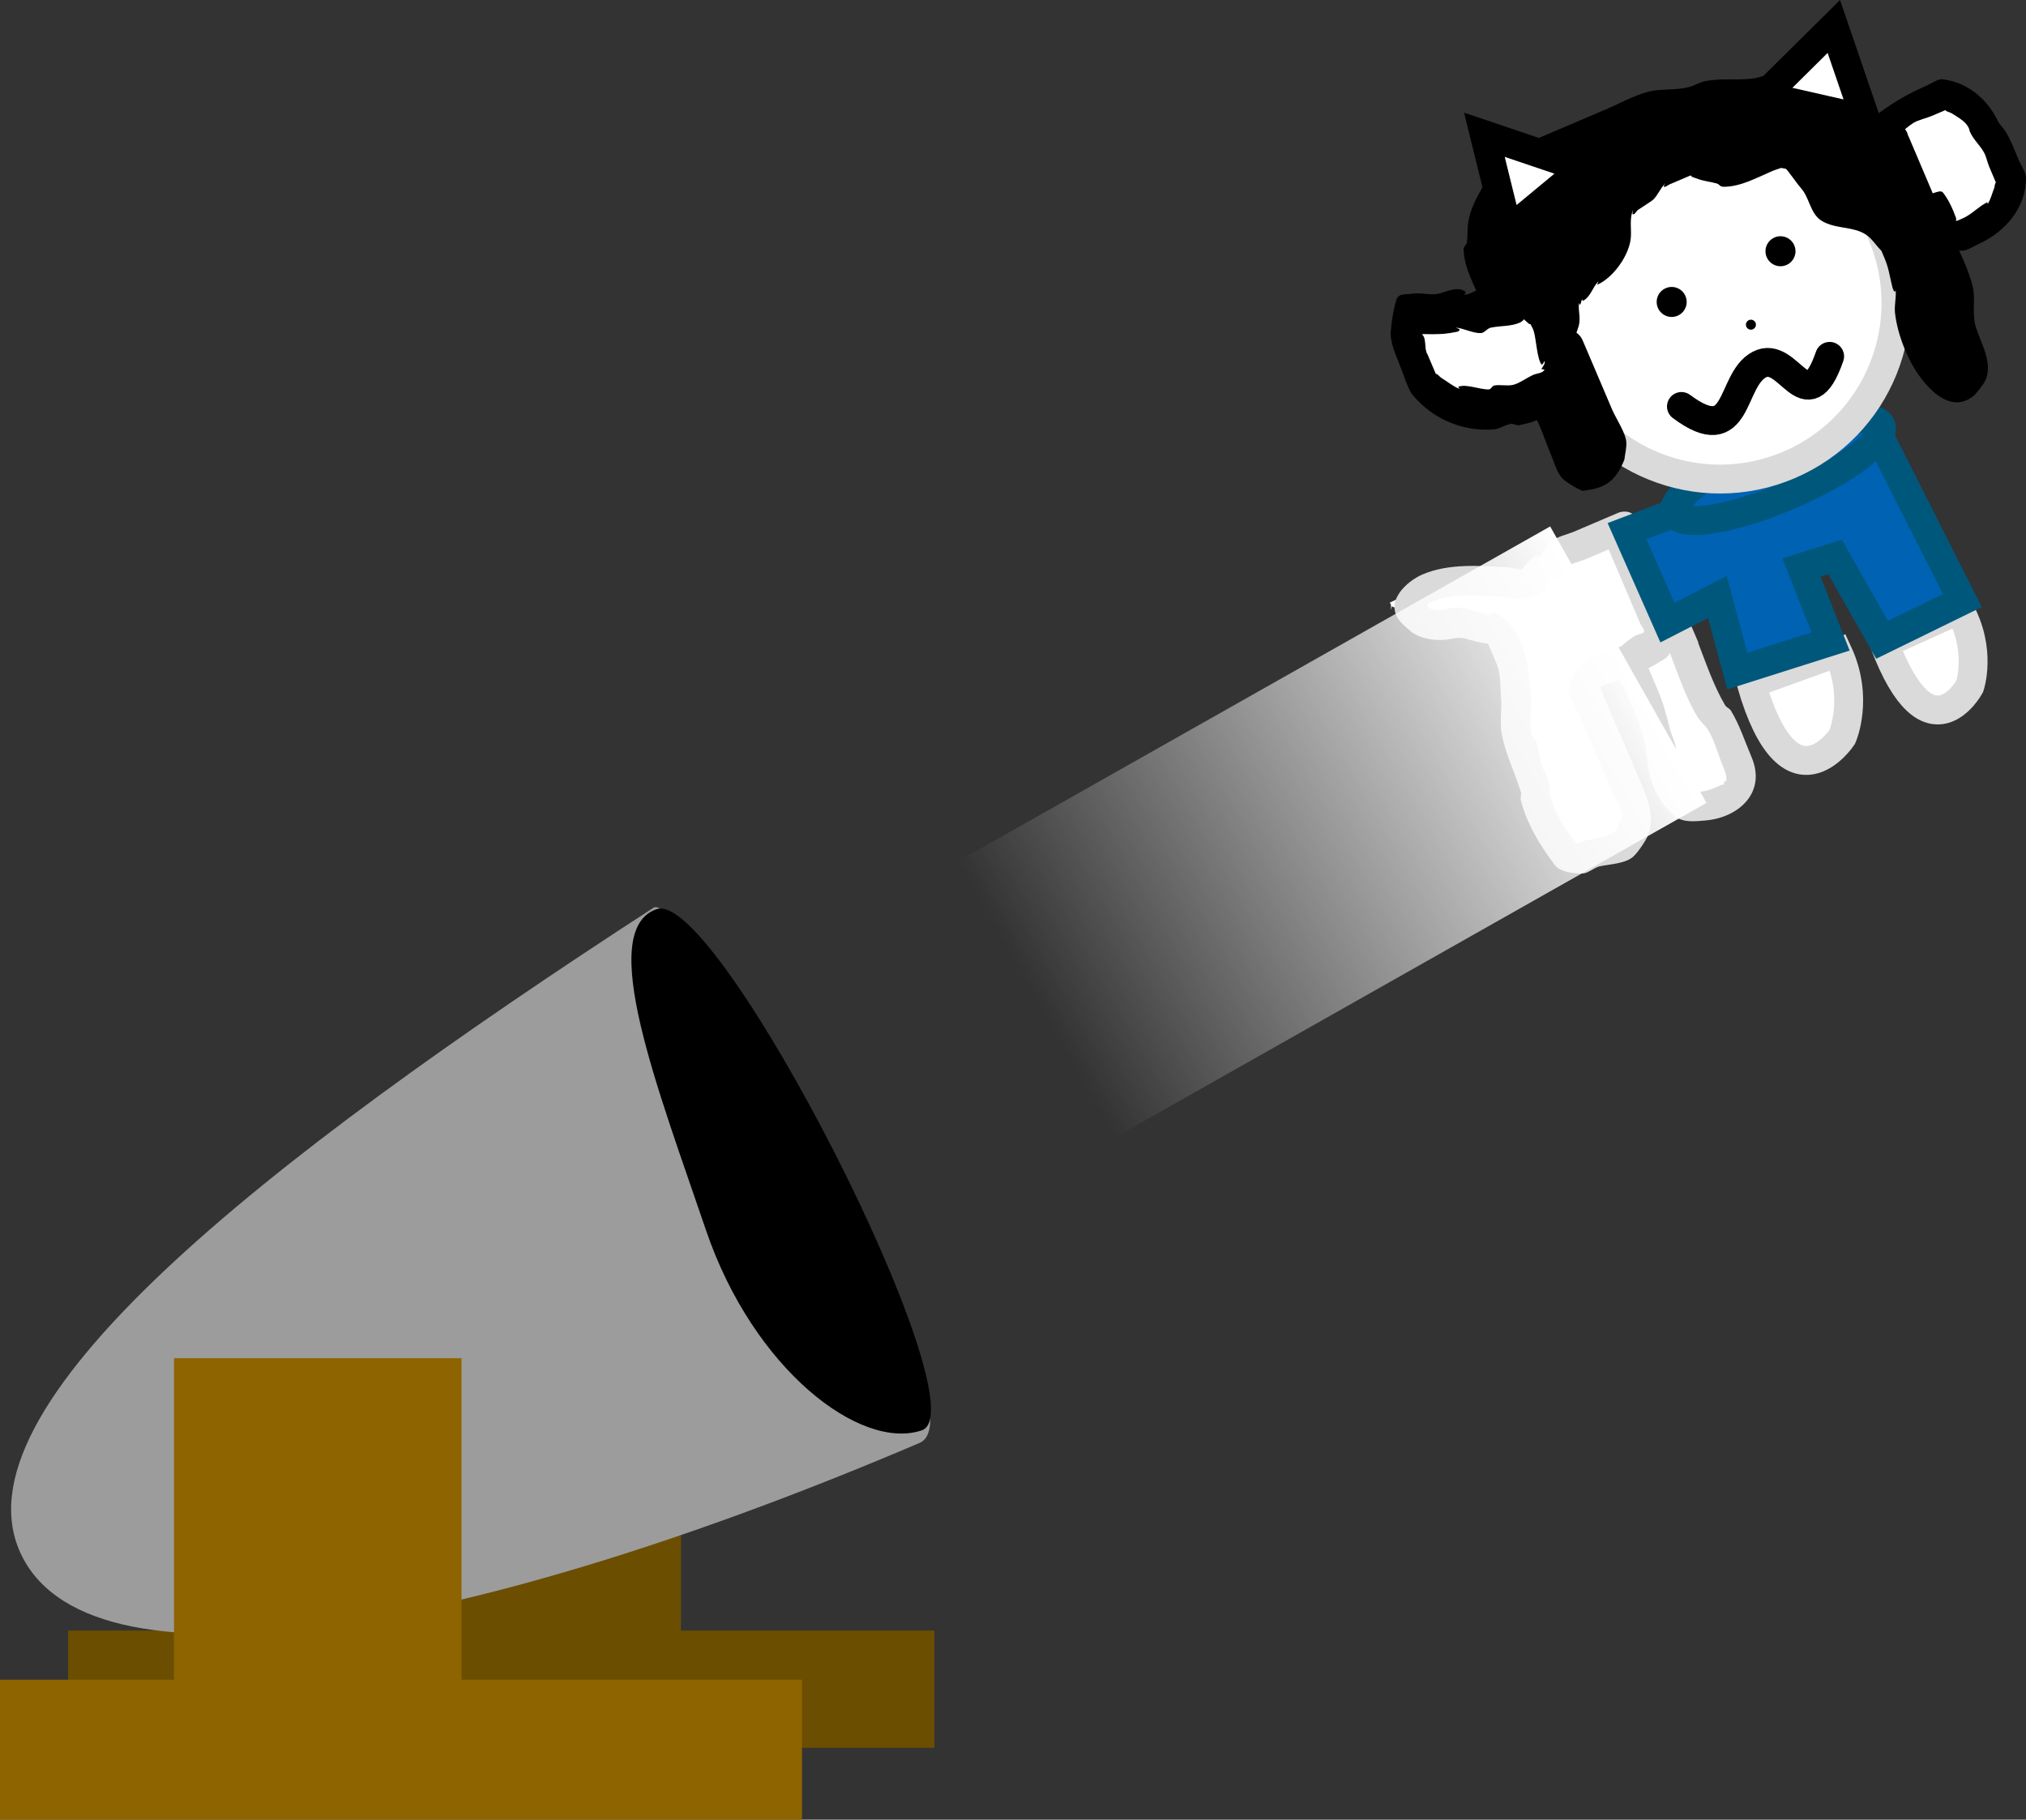 <svg version="1.1" xmlns="http://www.w3.org/2000/svg" xmlns:xlink="http://www.w3.org/1999/xlink" width="105.236" height="94.527" viewBox="0,0,105.236,94.527"><rect x="0" y="0" width="105.236" height="94.527" fill="#333333" stroke="none"/><defs><linearGradient x1="299.628" y1="152.673" x2="268.872" y2="170.066" gradientUnits="userSpaceOnUse" id="color-1"><stop offset="0" stop-color="#ffffff"/><stop offset="1" stop-color="#ffffff" stop-opacity="0"/></linearGradient></defs><g transform="translate(-215.047,-118.145)"><g data-paper-data="{&quot;isPaintingLayer&quot;:true}" fill-rule="nonzero" stroke-linejoin="miter" stroke-miterlimit="10" stroke-dasharray="" stroke-dashoffset="0" style="mix-blend-mode: normal"><path d="M218.584,208.939v-6.091h44.998v6.091z" fill="#6c4e00" stroke="none" stroke-width="0" stroke-linecap="butt"/><path d="M237.055,204.813v-13.362h13.362v13.362z" fill="#6c4e00" stroke="none" stroke-width="0" stroke-linecap="butt"/><g data-paper-data="{&quot;origRot&quot;:0}" stroke="none" stroke-width="0" stroke-linecap="butt"><path d="M262.821,193.097c-22.468,9.593 -42.817,13.55 -46.638,5.875c-3.821,-7.675 12.48,-20.483 32.802,-33.669c1.713,-1.112 17.49,26.233 13.835,27.793z" data-paper-data="{&quot;origPos&quot;:null,&quot;origRot&quot;:0}" fill="#9c9c9c"/><path d="M249.163,165.372c3.185,-1.083 16.953,25.992 13.767,27.074c-3.185,1.083 -8.753,-3.161 -11.215,-10.405c-2.462,-7.244 -5.737,-15.587 -2.552,-16.67z" data-paper-data="{&quot;origPos&quot;:null}" fill="#000000"/></g><path d="M224.086,206.385v-17.685h14.934v17.685z" fill="#8d6400" stroke="none" stroke-width="0" stroke-linecap="butt"/><path d="M215.047,212.673v-7.271h41.658v7.271z" fill="#8d6400" stroke="none" stroke-width="0" stroke-linecap="butt"/><g data-paper-data="{&quot;index&quot;:null,&quot;origRot&quot;:0}" stroke-width="1.5"><path d="M299.916,152.97c-0.163,-0.493 0.33,-0.656 0.33,-0.656l0.32,0.296c-0.004,-0.01 -0.009,-0.02 -0.013,-0.03c0.004,-0.007 0.008,-0.014 0.012,-0.021c0.043,0.065 0.264,-0.029 0.511,-0.164c-0.002,-0.153 0.055,-0.347 0.317,-0.459c0.478,-0.204 0.681,0.274 0.681,0.274c0.539,1.264 1.136,2.571 1.915,3.7c0.247,0.358 0.611,0.722 0.865,1.119c0.402,0.63 0.252,1.265 -0.141,1.757c-0.001,0.004 -0.002,0.005 -0.003,0.004c-0.047,0.059 -0.098,0.116 -0.152,0.17c-0.003,0.006 -0.007,0.011 -0.011,0.017c-0.003,0.004 -0.005,0.004 -0.007,0.002c-0.221,0.219 -0.489,0.4 -0.769,0.525c-0.169,0.075 -0.678,0.321 -0.855,0.241c-1.342,-0.609 -1,-2.011 -1.553,-3.109c-0.468,-1.099 -0.937,-2.198 -1.405,-3.296l0.332,-0.021c-0.14,-0.025 -0.295,-0.11 -0.374,-0.347z" data-paper-data="{&quot;origPos&quot;:null}" fill="#ffffff" stroke="none" stroke-linecap="butt"/><path d="M290.935,150.098c-0.003,-0.066 0.003,-0.123 0.015,-0.174c-0.31,-0.014 -0.628,0.069 -1.038,0.243l-0.496,0.164c0,0 -0.519,-0.006 -0.513,-0.525c0.001,-0.092 0.018,-0.167 0.046,-0.229c-0.594,0.122 -1.103,0.325 -1.601,0.066c-0.127,0.47 0.041,-0.145 -0.124,-0.185c0.336,-0.172 0.866,-0.396 1.009,-0.435c1.354,-0.369 2.977,-0.385 4.285,-0.404c0.587,-0.009 1.109,0.105 1.714,0.021c0.426,-0.176 0.883,-0.3 1.281,-0.53c0.151,-0.087 0.266,-0.241 0.309,-0.388c0.017,-0.056 -0.238,0.029 -0.189,-0.014c0.437,-0.382 1.421,-0.465 1.61,-1.103c0.017,-0.056 -0.238,0.029 -0.189,-0.014c0.33,-0.289 1.186,-0.505 1.605,-0.683v0c0.556,-0.237 1.115,-0.474 1.671,-0.711c0.208,0.487 0.417,0.975 0.625,1.462c0.415,0.975 0.835,1.951 1.25,2.926c0.056,0.132 0.191,0.23 0.219,0.372c0.019,0.097 -0.082,0.286 -0.051,0.355c-0.103,0.071 -0.243,0.145 -0.358,0.194c-0.546,0.233 -1.092,0.466 -1.638,0.7c0.04,0.355 -0.321,0.509 -0.321,0.509c-0.871,0.371 -1.807,0.77 -2.7,1.151c-0.222,0.276 -0.407,0.624 -0.567,1.092c-0.09,0.261 0.456,1.051 0.56,1.297c0.6,1.408 1.198,2.816 1.798,4.224c0.189,0.444 0.91,1.595 0.843,1.905c-0.015,0.071 -0.463,0.813 -0.521,0.965c-0.216,0.098 -0.675,0.362 -0.842,0.408c-0.714,0.195 -1.335,0.263 -2.032,0.56c-0.006,0.003 -0.012,0.005 -0.019,0.007c-0.655,-0.785 -1.334,-1.69 -1.575,-2.673c-0.082,-0.333 0.013,-0.709 -0.069,-1.042c-0.08,-0.327 -0.322,-0.593 -0.415,-0.916c-0.127,-0.441 -0.124,-0.923 -0.246,-1.366c-0.049,-0.179 -0.304,-0.272 -0.322,-0.459c-0.068,-0.731 0.166,-1.614 0.156,-2.378c-0.017,-1.361 -0.056,-2.906 -0.894,-3.969c-0.43,0.052 -0.849,0.091 -1.283,0.101l-0.452,-0.029c0,0 -0.519,0.023 -0.542,-0.496z" fill="#ffffff" stroke="none" stroke-linecap="butt"/><path d="M300.104,146.224c0.162,0.38 0.324,0.76 0.486,1.14c0.595,1.396 1.808,3.178 1.197,4.697c-0.112,0.28 -0.449,0.407 -0.703,0.569c-0.585,0.372 -1.367,0.583 -2.007,0.855c-0.255,0.109 -0.615,0.181 -0.84,0.315c-0.023,0.014 -0.046,0.04 -0.069,0.069c0.007,0.017 0.014,0.034 0.022,0.051c0.163,0.382 0.326,0.764 0.489,1.147c0.448,1.051 0.896,2.102 1.344,3.153c0.496,1.165 1.223,2.471 0.423,3.693c-0.16,0.244 -0.322,0.491 -0.527,0.698c-0.409,0.412 -1.325,0.428 -1.801,0.542c-0.261,0.062 -0.594,0.367 -0.86,0.366c-0.515,-0.001 -1.161,-0.056 -1.472,-0.466c-0.759,-1.003 -1.421,-2.107 -1.745,-3.342c-0.035,-0.133 0.046,-0.281 0.007,-0.412c-0.308,-1.018 -0.837,-2.05 -1.01,-3.11c-0.09,-0.55 0.024,-1.225 -0.022,-1.799c-0.049,-0.598 -0.006,-1.237 -0.236,-1.777c-0.136,-0.318 -0.271,-0.637 -0.407,-0.955c-0.011,-0.025 -0.031,-0.055 -0.053,-0.086c-0.423,-0.033 -0.762,-0.141 -1.186,-0.262c-0.343,-0.098 -0.747,0.061 -1.118,0.078c-0.57,0.026 -1.144,-0.076 -1.62,-0.388c-0.201,-0.184 -0.425,-0.345 -0.603,-0.551c-0.888,-1.026 0.317,-2.111 1.151,-2.466c1.355,-0.577 2.951,-0.452 4.377,-0.368c0.348,0.02 0.468,0.116 0.784,0.105c0.223,-0.298 0.637,-0.763 0.855,-0.72c0.058,0.012 -0.101,0.21 -0.06,0.168c0.28,-0.28 0.457,-0.657 0.757,-0.916c0.264,-0.229 0.823,-0.351 1.147,-0.489c0.573,-0.244 1.147,-0.489 1.72,-0.733c0.191,-0.081 0.382,-0.163 0.573,-0.244c0.091,-0.039 0.184,-0.059 0.277,-0.062c0.235,-0.018 0.563,0.047 0.745,0.473c0.16,0.374 0.04,0.636 -0.11,0.801c0.008,0.018 0.015,0.036 0.023,0.055l0.12,-0.04c0,0 -0.006,0.093 -0.045,0.213zM298.607,146.685c-0.398,0.17 -0.796,0.339 -1.194,0.509c-0.3,0.128 -0.919,0.261 -1.147,0.489c-0.034,0.034 0.15,-0.023 0.141,0.023c-0.102,0.535 -0.824,0.547 -1.125,0.847c-0.034,0.034 0.15,-0.023 0.141,0.023c-0.023,0.123 -0.099,0.248 -0.205,0.313c-0.281,0.173 -0.611,0.251 -0.916,0.376c-0.443,0.036 -0.836,-0.094 -1.27,-0.122c-0.968,-0.063 -2.167,-0.149 -3.149,0.086c-0.103,0.025 -0.482,0.184 -0.721,0.311c0.124,0.044 0.02,0.549 0.085,0.154c0.485,0.318 0.94,0.006 1.537,0.009c0.638,0.003 1.106,0.334 1.695,0.404c0.028,0.003 -0.053,-0.071 -0.027,-0.08c0.103,-0.037 0.233,-0.083 0.327,-0.027c1.483,0.882 1.661,2.708 1.787,4.261c0.053,0.655 -0.07,1.389 0.025,2.02c0.024,0.161 0.218,0.256 0.265,0.412c0.117,0.387 0.142,0.798 0.262,1.183c0.088,0.282 0.282,0.524 0.361,0.809c0.08,0.29 0.032,0.607 0.113,0.897c0.238,0.857 0.793,1.672 1.326,2.384c0.005,-0.002 0.009,-0.003 0.014,-0.005c0.499,-0.213 0.953,-0.234 1.47,-0.357c0.121,-0.029 0.444,-0.227 0.598,-0.298c0.034,-0.126 0.32,-0.735 0.327,-0.795c0.031,-0.262 -0.573,-1.292 -0.739,-1.683c-0.529,-1.242 -1.059,-2.484 -1.588,-3.726c-0.092,-0.217 -0.539,-0.928 -0.489,-1.147c0.3,-1.29 0.883,-1.449 1.954,-1.905c0.573,-0.244 1.147,-0.489 1.72,-0.733c0.083,-0.035 0.166,-0.077 0.238,-0.132c-0.027,-0.062 0.037,-0.216 0.016,-0.301c-0.029,-0.123 -0.135,-0.215 -0.185,-0.331c-0.366,-0.86 -0.733,-1.72 -1.099,-2.58c-0.183,-0.43 -0.366,-0.86 -0.55,-1.29zM288.979,149.659c-0.006,0.006 -0.005,0.01 0.002,0.011c0.006,-0.01 0.012,-0.02 0.019,-0.029c-0.008,0.006 -0.015,0.012 -0.021,0.018z" data-paper-data="{&quot;origPos&quot;:null}" fill="#dadada" stroke="none" stroke-linecap="butt"/><path d="M301.278,150.265c0.504,-0.594 1.098,-0.089 1.098,-0.089l-0.021,0.109c0.192,0.028 0.334,0.136 0.43,0.243c0.065,0.067 0.118,0.146 0.157,0.237l0.326,0.764l-0.015,0.007c0.422,1.095 0.82,2.263 1.4,3.242c0.07,0.118 0.23,0.164 0.302,0.281c0.45,0.734 0.732,1.617 1.07,2.409c0.79,1.853 -0.67,3.159 -2.417,3.301c-0.494,0.04 -1.135,0.122 -1.554,-0.22c-1.037,-0.847 -1.378,-1.998 -1.49,-3.28c-0.088,-1.08 -0.644,-2.203 -1.079,-3.224c-0.127,-0.298 -0.484,-0.827 -0.489,-1.147c-0.016,-0.965 0.142,-1.165 0.917,-1.689c0.228,-0.154 0.786,-0.188 0.895,-0.451c0.082,-0.073 0.164,-0.145 0.246,-0.218l0.034,0.089c0.024,-0.115 0.082,-0.238 0.189,-0.365zM300.558,152.588c0.039,0.091 0.077,0.181 0.116,0.272c0.163,0.382 0.326,0.764 0.489,1.147c0.287,0.673 0.443,1.297 0.623,1.992c0.103,0.395 0.297,0.723 0.331,1.143c0.057,0.78 0.298,1.198 0.59,1.872c0.015,0.035 -0.099,0.062 -0.072,0.089c0.07,0.069 0.199,0.046 0.273,0.11c0.025,0.022 -0.114,0.052 -0.081,0.056c0.662,0.079 1.156,-0.115 1.675,-0.375c0.025,-0.013 0.023,0.097 0.04,0.075c0.059,-0.078 0.046,-0.199 0.11,-0.273c0.022,-0.025 0.052,0.114 0.056,0.081c0.033,-0.274 -0.013,-0.457 -0.116,-0.699c-0.265,-0.621 -0.467,-1.419 -0.803,-1.987c-0.154,-0.259 -0.411,-0.446 -0.569,-0.703c-0.619,-1.011 -1.023,-2.264 -1.464,-3.404c-0.28,0.191 -1.098,0.716 -1.186,0.583c-0.004,0.007 -0.008,0.014 -0.011,0.021z" data-paper-data="{&quot;origPos&quot;:null}" fill="#dadada" stroke="none" stroke-linecap="butt"/><path d="M316.826,149.815c1.18,2.112 0.535,3.983 0.535,3.983c0,0 -2.126,3.916 -4.436,-2.223z" data-paper-data="{&quot;origPos&quot;:null}" fill="#ffffff" stroke="#dadada" stroke-linecap="round"/><path d="M310.511,152.034c1.115,2.398 0.226,4.395 0.226,4.395c0,0 -2.723,4.117 -4.722,-2.769z" data-paper-data="{&quot;origPos&quot;:null,&quot;origRot&quot;:0}" fill="#ffffff" stroke="#dadada" stroke-linecap="round"/><path d="M312.804,151.382l-2.437,-4.305l-1.745,0.553l1.508,3.838l-4.84,1.536l-1.038,-3.848l-2.594,1.331l-2.1,-4.75l13.084,-4.974l4.333,8.578z" data-paper-data="{&quot;origPos&quot;:null}" fill="#0062b3" stroke="#00577c" stroke-linecap="round"/><path d="M306.828,141.205c2.955,-1.259 5.606,-1.681 5.921,-0.943c0.315,0.739 -1.825,2.359 -4.781,3.618c-2.955,1.259 -5.606,1.681 -5.921,0.943c-0.315,-0.739 1.825,-2.359 4.781,-3.618z" data-paper-data="{&quot;origPos&quot;:null}" fill="#0062b3" stroke="#00577c" stroke-linecap="butt"/><path d="M307.971,142.298c-4.644,1.979 -10.013,-0.181 -11.992,-4.825c-1.979,-4.644 0.181,-10.013 4.825,-11.992c4.644,-1.979 10.013,0.181 11.992,4.825c1.979,4.644 -0.181,10.013 -4.825,11.992z" data-paper-data="{&quot;origPos&quot;:null}" fill="#ffffff" stroke="#dadada" stroke-linecap="butt"/><path d="M314.177,125.202c0.407,0.955 0.814,1.911 1.222,2.866c0.013,0.03 0.027,0.067 0.043,0.108c0.2,-0.055 0.429,-0.176 0.54,-0.031c0.304,0.397 0.51,0.868 0.676,1.34c0.007,0.02 -0.001,0.057 -0.019,0.105c0.017,0.006 0.033,0.012 0.048,0.018c0.092,-0.039 0.185,-0.079 0.277,-0.118c0.494,-0.211 0.828,-0.614 1.291,-0.846c0.025,-0.013 0.025,0.099 0.04,0.075c0.153,-0.251 0.219,-0.545 0.329,-0.818c0.033,-0.083 0.018,-0.259 0.087,-0.273c-0.117,-0.274 -0.234,-0.548 -0.35,-0.822c-0.104,-0.243 -0.144,-0.514 -0.274,-0.745c-0.218,-0.388 -0.549,-0.656 -0.732,-1.085c-0.08,-0.465 -0.575,-0.702 -0.935,-0.938c-0.092,-0.06 -0.293,-0.081 -0.315,-0.166c-0.242,0.103 -0.484,0.206 -0.726,0.309c-0.262,0.111 -0.72,0.217 -0.936,0.355c-0.148,0.095 -0.291,0.206 -0.432,0.324c0.07,0.089 0.135,0.206 0.157,0.347zM317.002,131.168c-0.064,0.001 -0.129,-0.002 -0.193,-0.007c0.294,0.627 0.561,1.262 0.707,1.877c0.154,0.65 -0.04,1.375 0.138,2.015c0.238,0.857 0.993,1.994 0.475,2.935c-0.132,0.24 -0.33,0.438 -0.495,0.658c-1.083,0.959 -2.159,-0.006 -2.813,-0.867c-0.68,-0.894 -1.224,-2.276 -1.343,-3.385c-0.041,-0.384 0.068,-0.773 0.036,-1.158c-0.002,-0.03 -0.042,0.089 -0.061,0.066c-0.066,-0.08 -0.098,-0.186 -0.122,-0.287c-0.15,-0.615 -0.176,-0.944 -0.42,-1.515c-0.047,-0.11 -0.094,-0.221 -0.141,-0.331c-0.267,-0.257 -0.476,-0.616 -0.78,-0.823c-0.682,-0.465 -1.62,-0.282 -2.348,-0.748c-0.556,-0.356 -0.618,-1.191 -1.022,-1.647c-0.207,-0.233 -0.705,-0.954 -0.796,-1.023c-0.059,-0.045 -0.198,-0.03 -0.252,-0.062c-0.152,0.058 -0.313,0.099 -0.461,0.162c-0.803,0.342 -1.614,0.806 -2.507,0.82c-0.25,0.004 -0.218,-0.127 -0.398,-0.176c-0.338,-0.093 -0.695,-0.121 -1.02,-0.252c-0.102,-0.041 -0.296,-0.076 -0.315,-0.166c-0.369,0.157 -0.738,0.315 -1.108,0.472c-0.096,0.041 -0.185,0.143 -0.287,0.122c-0.058,-0.012 0.101,-0.21 0.06,-0.168c-0.247,0.247 -0.371,0.599 -0.622,0.842c-0.079,0.076 -0.68,0.45 -0.798,0.539c-0.087,0.066 -0.136,0.22 -0.246,0.218c-0.074,-0.001 0.034,-0.29 0.003,-0.222c-0.213,0.475 -0.057,1.043 -0.128,1.538c-0.129,0.901 -0.941,2.004 -1.744,2.346c0.02,-0.056 0.101,-0.21 0.06,-0.168c-0.292,0.292 -0.395,0.802 -0.792,1.001c-0.025,0.013 -0.023,-0.097 -0.04,-0.075c-0.059,0.078 -0.046,0.199 -0.11,0.273c-0.022,0.025 -0.052,-0.114 -0.056,-0.081c-0.049,0.412 0.111,0.812 -0.026,1.229c-0.034,0.103 -0.068,0.208 -0.104,0.311c0.214,0.144 0.312,0.373 0.312,0.373c0.516,1.21 1.032,2.421 1.547,3.631c0.193,0.454 0.725,1.234 0.733,1.72c0.005,0.292 -0.069,0.579 -0.104,0.869c-0.373,0.926 -0.846,1.443 -1.889,1.574c-0.109,0.014 -0.226,0.067 -0.327,0.027c-0.31,-0.125 -0.59,-0.315 -0.864,-0.506c-0.39,-0.271 -0.538,-0.897 -0.718,-1.317c-0.288,-0.676 -0.52,-1.455 -0.88,-2.1c-0.018,-0.033 -0.037,-0.066 -0.056,-0.098c-0.152,-0.256 -0.397,-0.465 -0.558,-0.778c-0.071,-0.167 -0.162,-0.33 -0.285,-0.463l-0.258,-0.341c0,0 0.37,0.603 -0.041,-0.059c-0.105,-0.17 -0.072,-0.31 0.035,-0.425c-0.509,-1.195 -1.018,-2.389 -1.527,-3.584c-0.389,-0.912 -0.967,-1.878 -0.983,-2.889c-0.002,-0.115 0.145,-0.189 0.164,-0.302c0.059,-0.351 0.022,-0.714 0.077,-1.066c0.105,-0.67 0.383,-1.171 0.692,-1.74c0.486,-0.897 0.81,-1.722 1.825,-2.155c1.561,-0.665 3.121,-1.33 4.682,-1.995c0.839,-0.358 1.76,-0.908 2.672,-0.982c0.51,-0.041 1.092,-0.027 1.586,-0.155c0.287,-0.075 0.546,-0.245 0.837,-0.306c0.748,-0.157 1.588,-0.055 2.347,-0.123c0.575,-0.052 1.023,-0.308 1.589,-0.387c0.482,-0.068 1.534,0.014 1.962,0.129c0.348,0.093 0.876,0.59 1.147,0.787c0.218,0.172 0.452,0.326 0.654,0.516c0.104,0.098 0.202,0.21 0.258,0.341c0.015,0.035 -0.099,0.062 -0.072,0.089c0.223,0.22 0.583,0.243 0.838,0.426c0.025,0.018 0.049,0.036 0.073,0.054c0.864,-0.646 1.644,-1.139 2.655,-1.57c0.179,-0.076 0.671,-0.387 0.86,-0.366c1.29,0.143 2.313,0.985 2.873,2.106c0.106,0.248 0.327,0.431 0.465,0.663c0.27,0.455 0.456,0.967 0.663,1.453c0.091,0.214 0.363,0.63 0.366,0.86c0.025,1.568 -1.058,2.832 -2.421,3.459c-0.205,0.094 -0.637,0.363 -0.86,0.366zM316.279,137.376c0.021,0.009 0.045,0.013 0.071,0.015c-0.057,-0.013 -0.102,-0.029 -0.071,-0.015z" data-paper-data="{&quot;origPos&quot;:null}" fill="#000000" stroke="none" stroke-linecap="butt"/><path d="M314.159,125.202c-0.022,-0.141 -0.087,-0.258 -0.157,-0.347c0.141,-0.118 0.286,-0.23 0.434,-0.325c0.216,-0.139 0.677,-0.246 0.939,-0.357c0.242,-0.103 0.487,-0.207 0.729,-0.31c0.022,0.085 0.224,0.106 0.316,0.166c0.36,0.236 0.86,0.474 0.94,0.939c0.183,0.429 0.519,0.703 0.737,1.091c0.129,0.231 0.171,0.506 0.275,0.749c0.117,0.274 0.233,0.552 0.35,0.826c-0.07,0.014 -0.054,0.191 -0.088,0.274c-0.11,0.273 -0.178,0.57 -0.331,0.82c-0.015,0.024 -0.014,-0.087 -0.04,-0.075c-0.463,0.232 -0.802,0.637 -1.296,0.848c-0.092,0.039 -0.186,0.079 -0.278,0.118c-0.016,-0.006 -0.032,-0.012 -0.049,-0.018c0.018,-0.048 0.026,-0.085 0.019,-0.105c-0.166,-0.472 -0.376,-0.943 -0.68,-1.34c-0.111,-0.145 -0.343,-0.025 -0.542,0.03c-0.016,-0.042 -0.031,-0.079 -0.043,-0.109c-0.407,-0.955 -0.817,-1.924 -1.224,-2.88z" data-paper-data="{&quot;noHover&quot;:false,&quot;origItem&quot;:[&quot;Path&quot;,{&quot;applyMatrix&quot;:true,&quot;segments&quot;:[[[145.29997,134.00786],[0,0],[-0.16943,-0.66313]],[[145.34059,132.17618],[-0.1402,0.52581],[-0.84774,-0.25496]],[[142.81415,131.55756],[0.8337,0.14134],[-1.21724,-0.20637]],[[138,131.75],[1.36856,0],[-1.26627,0]],[[134.2012,131.75],[1.26627,0],[0.06203,0.41971]],[[133.12019,133.08013],[0.29307,-0.43961],[-1.14988,1.72482]],[[130.75,139],[-0.52288,-2.21214],[0,2.24333]],[[129.55756,145.18585],[0.2328,-2.13008],[-0.1383,1.26546]],[[129.75,149],[0,-1.273],[0,1.4342]],[[129.75,153.3026],[0,-1.4342],[0.334,-0.06973]],[[130.65165,154.34835],[-0.30411,-0.30411],[1,1]],[[133.65165,157.34835],[-1.15142,-0.82111],[0.11055,0.07884]],[[133.68585,156.94244],[-0.13553,-0.00831],[2.48752,0.15255]],[[141,158.25],[-2.58557,0],[0.48284,0]],[[142.44853,158.25],[-0.48284,0],[0.05793,-0.05591]],[[142.62923,158.07984],[-0.0624,0.0575],[-0.16786,-0.17809]],[[142.34835,157.65165],[0.00659,0.10133],[-0.15637,-2.403]],[[142.81414,150.44244],[-0.595,2.33342],[0.21713,-0.85153]],[[145.26403,149.56116],[-0.9876,0.13469],[-0.00883,-0.21393]],[[145.25,149],[0,0.15752],[0,-5]],[[145.25,134],[0,5],[0,0]]],&quot;closed&quot;:true}]}" fill="#ffffff" stroke="none" stroke-linecap="butt"/><path d="M310.301,119.52l1.65,4.818l-5.302,-1.202z" data-paper-data="{&quot;origPos&quot;:null,&quot;origRot&quot;:0}" fill="#ffffff" stroke="#000000" stroke-linecap="round"/><path d="M292.151,125.146l5.151,1.74l-3.921,3.25z" data-paper-data="{&quot;origPos&quot;:null,&quot;origRot&quot;:0,&quot;index&quot;:null}" fill="#ffffff" stroke="#000000" stroke-linecap="round"/><path d="M307.836,131.913c-0.396,0.169 -0.853,-0.015 -1.022,-0.411c-0.169,-0.396 0.015,-0.853 0.411,-1.022c0.396,-0.169 0.853,0.015 1.022,0.411c0.169,0.396 -0.015,0.853 -0.411,1.022z" fill="#000000" stroke="none" stroke-linecap="butt"/><path d="M302.184,134.547c-0.396,0.169 -0.853,-0.015 -1.022,-0.411c-0.169,-0.396 0.015,-0.853 0.411,-1.022c0.396,-0.169 0.853,0.015 1.022,0.411c0.169,0.396 -0.015,0.853 -0.411,1.022z" fill="#000000" stroke="none" stroke-linecap="butt"/><path d="M306.097,135.251c-0.132,0.056 -0.284,-0.005 -0.341,-0.137c-0.056,-0.132 0.005,-0.284 0.137,-0.341c0.132,-0.056 0.284,0.005 0.341,0.137c0.056,0.132 -0.005,0.284 -0.137,0.341z" fill="#000000" stroke="none" stroke-linecap="butt"/><path d="M310.083,136.657c-1.223,3.527 -2.116,-0.389 -3.656,0.429c-1.54,0.818 -1.004,4.438 -4.041,2.174" data-paper-data="{&quot;origPos&quot;:null}" fill="none" stroke="#000000" stroke-linecap="round"/><path d="M294.64,132.926c0.473,0.288 0.614,0.34 1.122,0.991c0.284,0.364 0.391,0.87 0.538,1.321c0.343,1.056 0.679,2.576 0.31,3.407c-0.616,0.899 -1.63,1.404 -2.658,1.587c-0.137,0.024 -0.301,-0.092 -0.439,-0.068c-0.304,0.052 -0.559,0.26 -0.87,0.286c-1.366,0.117 -3.054,-0.367 -4.242,-1.817c-0.212,-0.259 -0.507,-1.19 -0.626,-1.47c-0.206,-0.558 -0.537,-1.216 -0.486,-1.811c0.05,-0.579 0.135,-1.153 0.303,-1.663c0.107,-0.324 0.533,-0.238 0.822,-0.289c0.412,-0.073 0.906,0.091 1.317,0.009c0.351,-0.07 0.673,-0.252 1.043,-0.245c0.13,0.002 0.28,0.039 0.401,0.145c0.046,0.04 -0.118,0.149 -0.069,0.146c0.37,-0.02 0.657,-0.299 1.013,-0.371c0.38,-0.077 0.626,-0.012 1.012,-0.176c0,0 0.315,-0.134 0.651,0.067l-0.078,-0.311c0,0 0.516,-0.22 0.934,0.326zM294.219,134.728c-0.113,0.131 -0.235,0.183 -0.235,0.183c-0.496,0.211 -0.993,0.152 -1.509,0.267c-0.192,0.043 -0.313,0.278 -0.516,0.281c-0.411,0.006 -0.851,-0.243 -1.27,-0.289c-0.063,-0.007 0.209,0.059 0.183,0.121c-0.047,0.109 -0.184,0.1 -0.287,0.122c-0.468,0.1 -0.976,0.107 -1.47,0.092c-0.066,-0.002 -0.133,-0.002 -0.198,0.006c0.007,0.005 0.013,0.011 0.02,0.018c0.237,0.237 0.08,0.728 0.271,1.023c0.144,0.339 0.289,0.677 0.433,1.016c0.056,-0.046 0.199,0.149 0.291,0.206c0.305,0.186 0.601,0.432 0.915,0.557c0.03,0.012 -0.067,-0.102 -0.04,-0.111c0.449,-0.147 1.093,0.156 1.575,0.142c0.117,-0.003 0.164,-0.183 0.277,-0.203c0.3,-0.053 0.635,0.029 0.936,-0.022c0.325,-0.056 0.767,-0.388 1.089,-0.525c0.191,-0.081 0.439,-0.069 0.573,-0.244c0.031,-0.04 -0.102,-0.034 -0.153,-0.052c0.058,-0.13 0.176,-0.225 0.173,-0.389c-0.002,-0.098 -0.119,0.225 -0.178,0.142c-0.229,-0.319 -0.27,-1.335 -0.397,-1.725c-0.041,-0.128 -0.109,-0.247 -0.176,-0.367c-0.053,0.059 -0.2,-0.145 -0.295,-0.202l-0.012,-0.047zM288.446,135.692c0.031,-0.006 0.062,-0.021 0.092,-0.04c-0.084,0.031 -0.148,0.052 -0.092,0.04z" data-paper-data="{&quot;origPos&quot;:null}" fill="#000000" stroke="none" stroke-linecap="butt"/><path d="M293.992,134.904c0,0 0.122,-0.052 0.235,-0.183l0.012,0.047c0.095,0.058 0.243,0.262 0.296,0.203c0.067,0.119 0.136,0.24 0.177,0.368c0.126,0.39 0.168,1.412 0.397,1.732c0.06,0.083 0.176,-0.241 0.178,-0.143c0.004,0.164 -0.115,0.261 -0.173,0.391c0.051,0.017 0.184,0.011 0.153,0.052c-0.135,0.175 -0.383,0.164 -0.574,0.246c-0.322,0.137 -0.767,0.473 -1.092,0.529c-0.301,0.052 -0.639,-0.029 -0.94,0.024c-0.113,0.02 -0.162,0.2 -0.278,0.203c-0.482,0.014 -1.134,-0.291 -1.582,-0.144c-0.027,0.009 0.07,0.124 0.04,0.112c-0.314,-0.126 -0.613,-0.375 -0.918,-0.56c-0.093,-0.056 -0.236,-0.253 -0.292,-0.207c-0.144,-0.339 -0.29,-0.681 -0.434,-1.02c-0.191,-0.295 -0.034,-0.79 -0.271,-1.027c-0.007,-0.007 -0.013,-0.013 -0.02,-0.018c0.065,-0.008 0.132,-0.008 0.198,-0.006c0.495,0.014 1.004,0.005 1.472,-0.095c0.102,-0.022 0.241,-0.014 0.288,-0.123c0.027,-0.062 -0.245,-0.128 -0.183,-0.121c0.419,0.046 0.865,0.292 1.276,0.286c0.202,-0.003 0.328,-0.238 0.52,-0.281c0.516,-0.115 1.018,-0.052 1.514,-0.263z" data-paper-data="{&quot;noHover&quot;:false,&quot;origItem&quot;:[&quot;Path&quot;,{&quot;applyMatrix&quot;:true,&quot;segments&quot;:[[[251.61509,138.51709],[0.74848,0.36659],[0,0]],[[251.65165,138.74616],[0,0],[-0.31117,0.43507]],[[250.72662,140.19953],[0.34516,0.15936],[-0.07288,0.65558]],[[250.63803,142.15615],[-0.05775,-0.64306],[0.17652,1.96567]],[[252.13803,150.54536],[0.4119,-1.84708],[-0.10703,0.47995]],[[251.08013,150.25078],[-0.1757,-0.43863],[0.29365,0.73306]],[[252.58013,151.64898],[-0.5,-0.46607],[-0.19338,0.17253]],[[252,152.16658],[-0.21281,-0.11974],[0.9277,0.522]],[[255,152.16658],[-1,0],[1.6853,0]],[[260.81415,152.43565],[-1.54378,0.36595],[1.43039,-0.33907]],[[265,150.76838],[-1.43134,0.33106],[0.53589,-0.12395]],[[266.60728,151.1434],[-0.52296,0.20523],[2.16124,-0.84814]],[[273.31415,147.54194],[-2.26455,0.19418],[0.13553,-0.01162]],[[273.34835,148.10949],[-0.11055,0.11023],[1.15142,-1.14808]],[[276.34835,143.91489],[-1,1.3982],[0.30411,-0.4252]],[[277.25,142.45271],[-0.334,-0.0975],[0,-1.77226]],[[277.25,137.13592],[0,1.77226],[0.28884,-1.66727]],[[276.51821,132.09221],[-0.60005,1.49632],[0.01695,-0.04226]],[[276.57342,131.97563],[-0.01983,0.03553],[-0.30134,0.08528]],[[275.68585,132.3227],[0.28831,-0.13294],[-2.16368,0.99767]],[[269,134.68907],[2.261,-0.43874],[-0.49525,0.0961]],[[267.5,134.68907],[0.41257,0.39495],[-0.23551,-0.22546]],[[268.08013,133.80846],[0.26479,-0.14899],[-1.76895,0.99536]],[[263,137.48547],[1.83034,-0.74747],[-0.90253,0.36857]],[[260.18585,137.2164],[0.93204,-0.1732],[-2.50007,0.46458]],[[253,138.88367],[2.59648,0],[0,0]]],&quot;closed&quot;:true}]}" fill="#ffffff" stroke="none" stroke-linecap="butt"/></g><path d="M272.933,177.247l-8.122,-14.362l30.756,-17.393l8.122,14.362z" data-paper-data="{&quot;index&quot;:null,&quot;origRot&quot;:0}" fill="url(#color-1)" stroke="none" stroke-width="NaN" stroke-linecap="butt"/></g></g></svg>